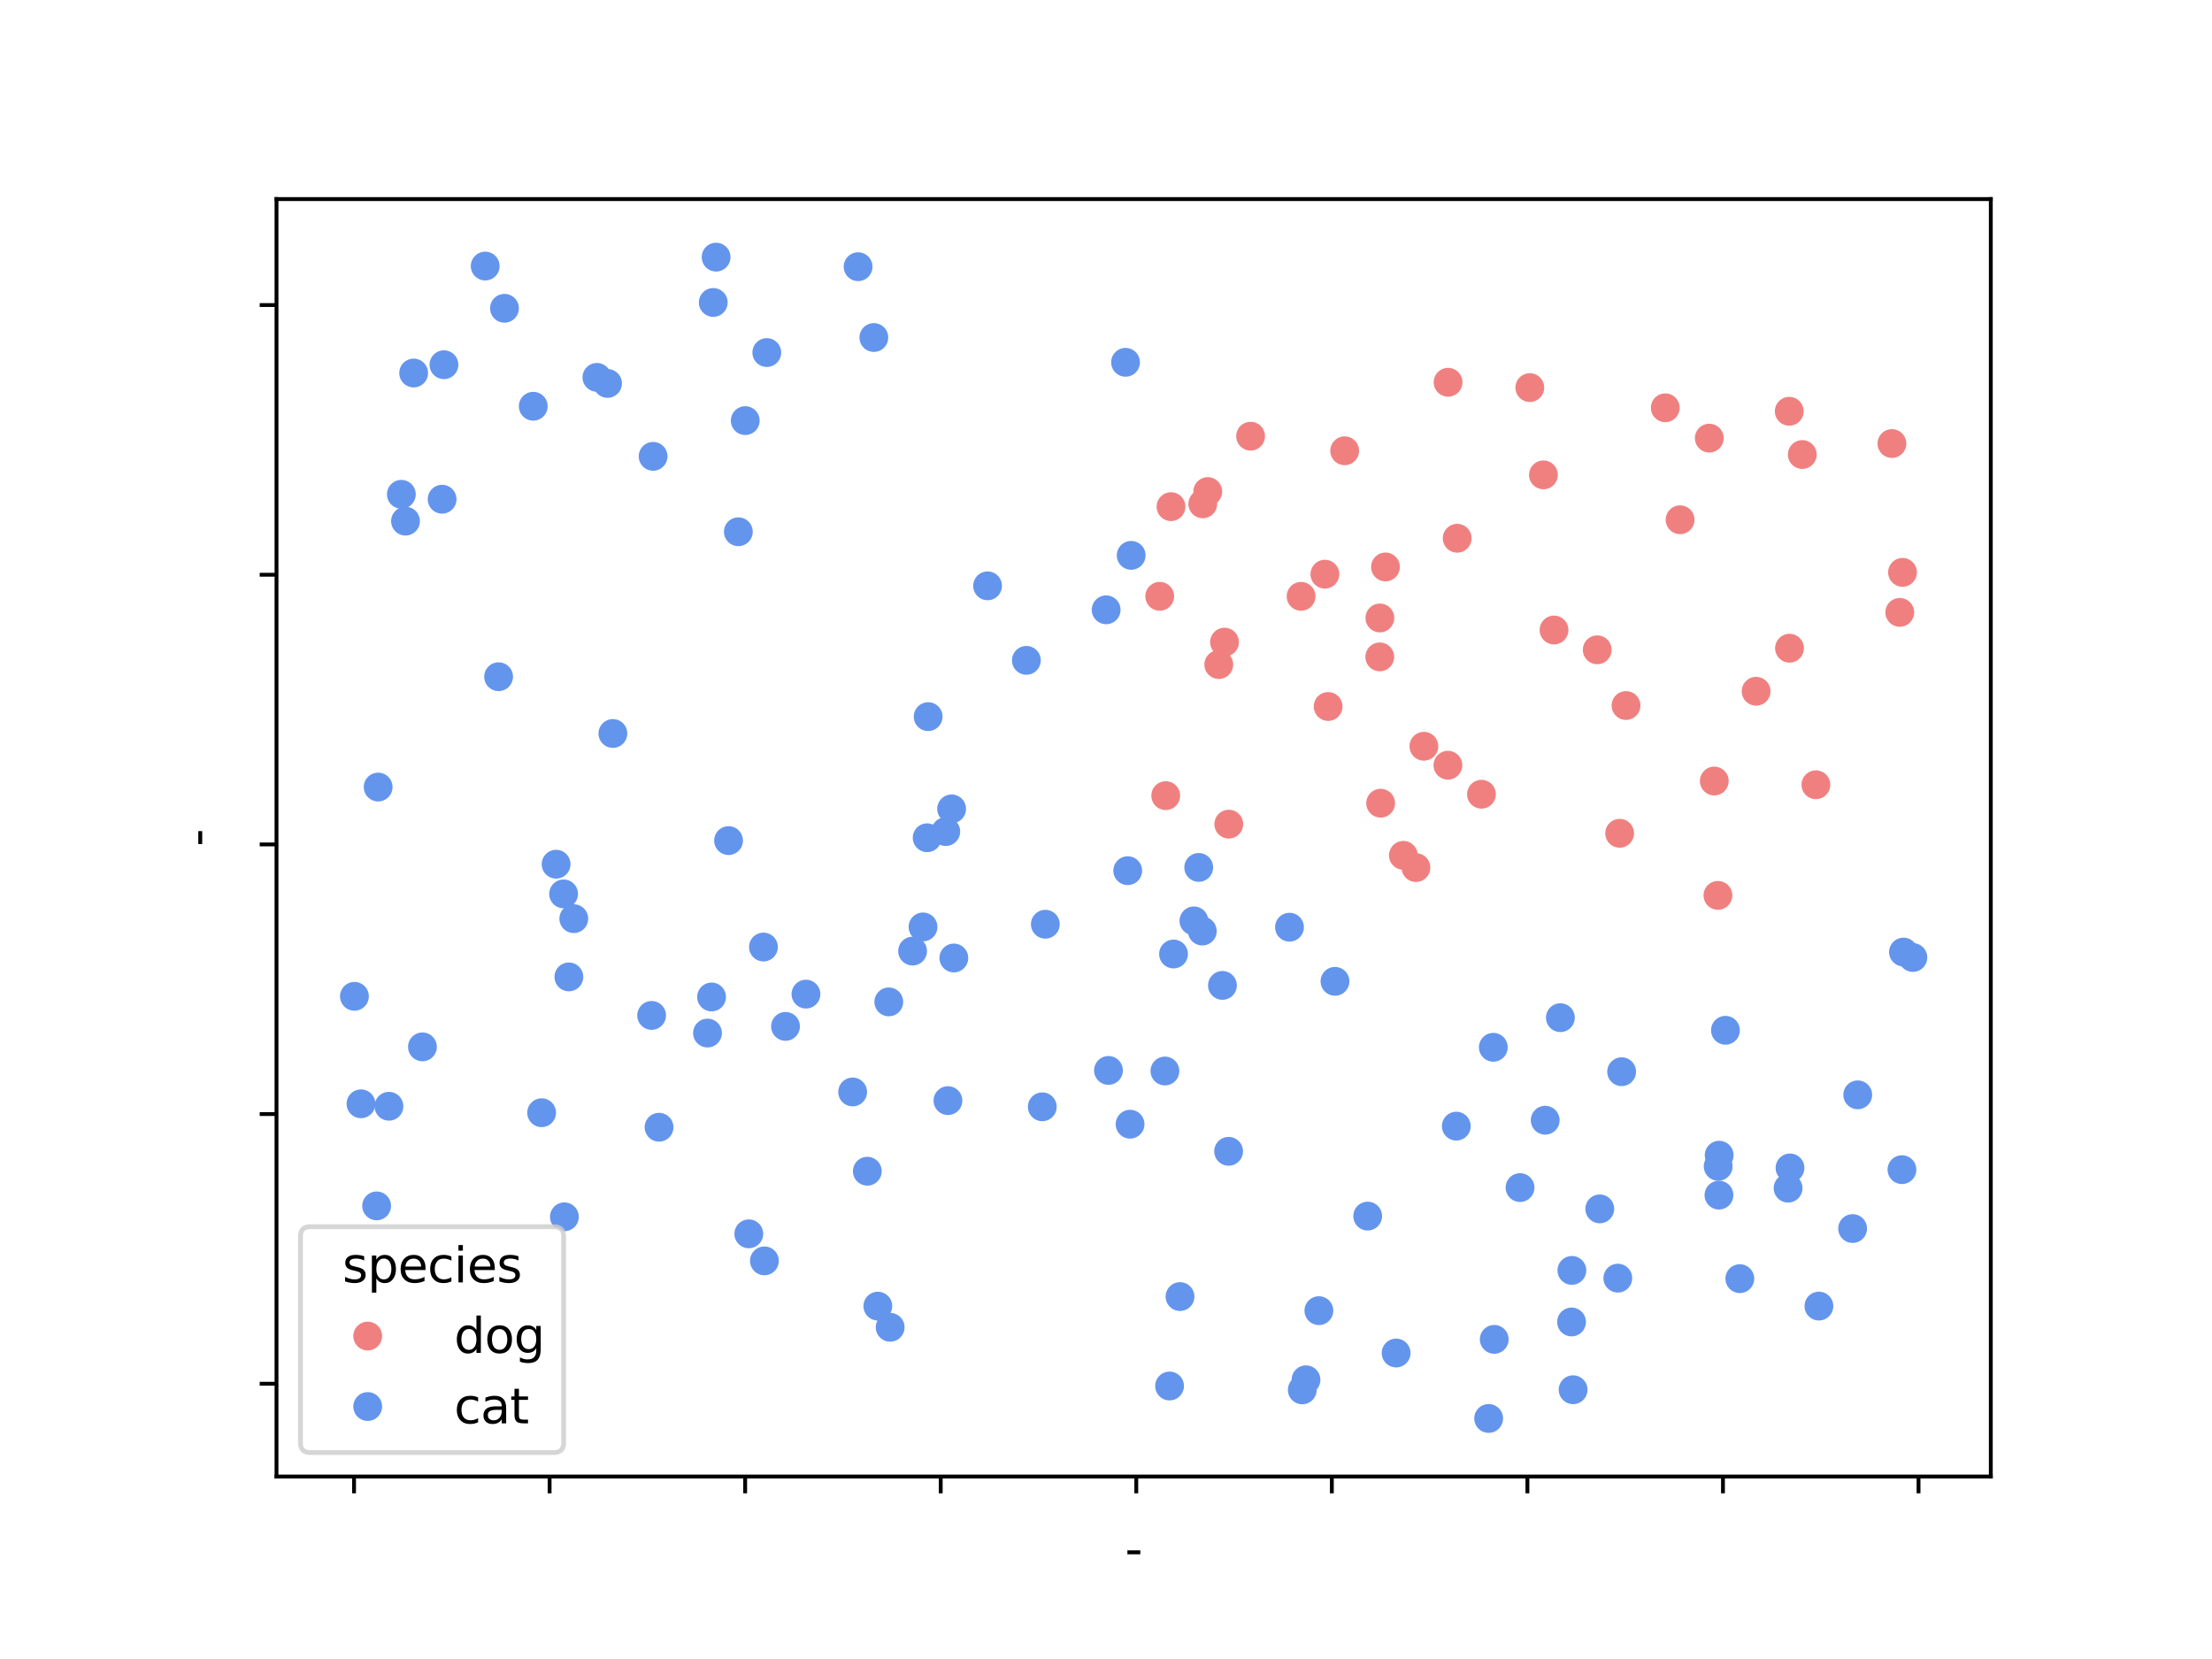 <?xml version="1.0" encoding="utf-8" standalone="no"?>
<!DOCTYPE svg PUBLIC "-//W3C//DTD SVG 1.1//EN"
  "http://www.w3.org/Graphics/SVG/1.1/DTD/svg11.dtd">
<svg xmlns:xlink="http://www.w3.org/1999/xlink" width="460.8pt" height="345.6pt" viewBox="0 0 460.8 345.6" xmlns="http://www.w3.org/2000/svg" version="1.1">
 <defs>
  <style type="text/css">*{stroke-linejoin: round; stroke-linecap: butt}</style>
 </defs>
 <g id="figure_1">
  <g id="patch_1">
   <path d="M 0 345.6 
L 460.8 345.6 
L 460.8 0 
L 0 0 
z
" style="fill: #ffffff"/>
  </g>
  <g id="axes_1">
   <g id="patch_2">
    <path d="M 57.6 307.584 
L 414.72 307.584 
L 414.72 41.472 
L 57.6 41.472 
z
" style="fill: #ffffff"/>
   </g>
   <g id="PathCollection_1">
    <defs>
     <path id="C0_0_3f923fd27b" d="M 0 3 
C 0.796 3 1.559 2.684 2.121 2.121 
C 2.684 1.559 3 0.796 3 -0 
C 3 -0.796 2.684 -1.559 2.121 -2.121 
C 1.559 -2.684 0.796 -3 0 -3 
C -0.796 -3 -1.559 -2.684 -2.121 -2.121 
C -2.684 -1.559 -3 -0.796 -3 0 
C -3 0.796 -2.684 1.559 -2.121 2.121 
C -1.559 2.684 -0.796 3 0 3 
z
"/>
    </defs>
    <g clip-path="url(#pa9a77a8bbc)">
     <use xlink:href="#C0_0_3f923fd27b" x="251.599" y="102.403" style="fill: #f08080"/>
    </g>
    <g clip-path="url(#pa9a77a8bbc)">
     <use xlink:href="#C0_0_3f923fd27b" x="230.431" y="127.036" style="fill: #6495ed"/>
    </g>
    <g clip-path="url(#pa9a77a8bbc)">
     <use xlink:href="#C0_0_3f923fd27b" x="358.136" y="240.651" style="fill: #6495ed"/>
    </g>
    <g clip-path="url(#pa9a77a8bbc)">
     <use xlink:href="#C0_0_3f923fd27b" x="159.039" y="197.284" style="fill: #6495ed"/>
    </g>
    <g clip-path="url(#pa9a77a8bbc)">
     <use xlink:href="#C0_0_3f923fd27b" x="280.12" y="93.906" style="fill: #f08080"/>
    </g>
    <g clip-path="url(#pa9a77a8bbc)">
     <use xlink:href="#C0_0_3f923fd27b" x="112.832" y="231.798" style="fill: #6495ed"/>
    </g>
    <g clip-path="url(#pa9a77a8bbc)">
     <use xlink:href="#C0_0_3f923fd27b" x="245.819" y="270.102" style="fill: #6495ed"/>
    </g>
    <g clip-path="url(#pa9a77a8bbc)">
     <use xlink:href="#C0_0_3f923fd27b" x="357.116" y="162.703" style="fill: #f08080"/>
    </g>
    <g clip-path="url(#pa9a77a8bbc)">
     <use xlink:href="#C0_0_3f923fd27b" x="396.33" y="119.232" style="fill: #f08080"/>
    </g>
    <g clip-path="url(#pa9a77a8bbc)">
     <use xlink:href="#C0_0_3f923fd27b" x="358.091" y="248.965" style="fill: #6495ed"/>
    </g>
    <g clip-path="url(#pa9a77a8bbc)">
     <use xlink:href="#C0_0_3f923fd27b" x="356.079" y="91.272" style="fill: #f08080"/>
    </g>
    <g clip-path="url(#pa9a77a8bbc)">
     <use xlink:href="#C0_0_3f923fd27b" x="271.288" y="289.535" style="fill: #6495ed"/>
    </g>
    <g clip-path="url(#pa9a77a8bbc)">
     <use xlink:href="#C0_0_3f923fd27b" x="147.385" y="215.204" style="fill: #6495ed"/>
    </g>
    <g clip-path="url(#pa9a77a8bbc)">
     <use xlink:href="#C0_0_3f923fd27b" x="396.53" y="198.334" style="fill: #6495ed"/>
    </g>
    <g clip-path="url(#pa9a77a8bbc)">
     <use xlink:href="#C0_0_3f923fd27b" x="321.896" y="233.36" style="fill: #6495ed"/>
    </g>
    <g clip-path="url(#pa9a77a8bbc)">
     <use xlink:href="#C0_0_3f923fd27b" x="249.716" y="180.701" style="fill: #6495ed"/>
    </g>
    <g clip-path="url(#pa9a77a8bbc)">
     <use xlink:href="#C0_0_3f923fd27b" x="303.376" y="234.596" style="fill: #6495ed"/>
    </g>
    <g clip-path="url(#pa9a77a8bbc)">
     <use xlink:href="#C0_0_3f923fd27b" x="346.907" y="84.951" style="fill: #f08080"/>
    </g>
    <g clip-path="url(#pa9a77a8bbc)">
     <use xlink:href="#C0_0_3f923fd27b" x="288.62" y="118.106" style="fill: #f08080"/>
    </g>
    <g clip-path="url(#pa9a77a8bbc)">
     <use xlink:href="#C0_0_3f923fd27b" x="332.729" y="135.368" style="fill: #f08080"/>
    </g>
    <g clip-path="url(#pa9a77a8bbc)">
     <use xlink:href="#C0_0_3f923fd27b" x="287.455" y="128.734" style="fill: #f08080"/>
    </g>
    <g clip-path="url(#pa9a77a8bbc)">
     <use xlink:href="#C0_0_3f923fd27b" x="333.261" y="251.832" style="fill: #6495ed"/>
    </g>
    <g clip-path="url(#pa9a77a8bbc)">
     <use xlink:href="#C0_0_3f923fd27b" x="197.022" y="173.23" style="fill: #6495ed"/>
    </g>
    <g clip-path="url(#pa9a77a8bbc)">
     <use xlink:href="#C0_0_3f923fd27b" x="127.675" y="152.798" style="fill: #6495ed"/>
    </g>
    <g clip-path="url(#pa9a77a8bbc)">
     <use xlink:href="#C0_0_3f923fd27b" x="303.559" y="112.128" style="fill: #f08080"/>
    </g>
    <g clip-path="url(#pa9a77a8bbc)">
     <use xlink:href="#C0_0_3f923fd27b" x="197.473" y="229.28" style="fill: #6495ed"/>
    </g>
    <g clip-path="url(#pa9a77a8bbc)">
     <use xlink:href="#C0_0_3f923fd27b" x="294.967" y="180.733" style="fill: #f08080"/>
    </g>
    <g clip-path="url(#pa9a77a8bbc)">
     <use xlink:href="#C0_0_3f923fd27b" x="92.482" y="75.978" style="fill: #6495ed"/>
    </g>
    <g clip-path="url(#pa9a77a8bbc)">
     <use xlink:href="#C0_0_3f923fd27b" x="321.523" y="98.923" style="fill: #f08080"/>
    </g>
    <g clip-path="url(#pa9a77a8bbc)">
     <use xlink:href="#C0_0_3f923fd27b" x="124.347" y="78.612" style="fill: #6495ed"/>
    </g>
    <g clip-path="url(#pa9a77a8bbc)">
     <use xlink:href="#C0_0_3f923fd27b" x="88.006" y="218.081" style="fill: #6495ed"/>
    </g>
    <g clip-path="url(#pa9a77a8bbc)">
     <use xlink:href="#C0_0_3f923fd27b" x="372.893" y="243.302" style="fill: #6495ed"/>
    </g>
    <g clip-path="url(#pa9a77a8bbc)">
     <use xlink:href="#C0_0_3f923fd27b" x="126.56" y="79.877" style="fill: #6495ed"/>
    </g>
    <g clip-path="url(#pa9a77a8bbc)">
     <use xlink:href="#C0_0_3f923fd27b" x="167.895" y="207.093" style="fill: #6495ed"/>
    </g>
    <g clip-path="url(#pa9a77a8bbc)">
     <use xlink:href="#C0_0_3f923fd27b" x="83.609" y="102.975" style="fill: #6495ed"/>
    </g>
    <g clip-path="url(#pa9a77a8bbc)">
     <use xlink:href="#C0_0_3f923fd27b" x="178.758" y="55.562" style="fill: #6495ed"/>
    </g>
    <g clip-path="url(#pa9a77a8bbc)">
     <use xlink:href="#C0_0_3f923fd27b" x="301.662" y="79.635" style="fill: #f08080"/>
    </g>
    <g clip-path="url(#pa9a77a8bbc)">
     <use xlink:href="#C0_0_3f923fd27b" x="372.731" y="85.674" style="fill: #f08080"/>
    </g>
    <g clip-path="url(#pa9a77a8bbc)">
     <use xlink:href="#C0_0_3f923fd27b" x="275.999" y="119.61" style="fill: #f08080"/>
    </g>
    <g clip-path="url(#pa9a77a8bbc)">
     <use xlink:href="#C0_0_3f923fd27b" x="337.019" y="266.261" style="fill: #6495ed"/>
    </g>
    <g clip-path="url(#pa9a77a8bbc)">
     <use xlink:href="#C0_0_3f923fd27b" x="357.928" y="242.974" style="fill: #6495ed"/>
    </g>
    <g clip-path="url(#pa9a77a8bbc)">
     <use xlink:href="#C0_0_3f923fd27b" x="318.689" y="80.744" style="fill: #f08080"/>
    </g>
    <g clip-path="url(#pa9a77a8bbc)">
     <use xlink:href="#C0_0_3f923fd27b" x="254.659" y="205.277" style="fill: #6495ed"/>
    </g>
    <g clip-path="url(#pa9a77a8bbc)">
     <use xlink:href="#C0_0_3f923fd27b" x="253.894" y="138.442" style="fill: #f08080"/>
    </g>
    <g clip-path="url(#pa9a77a8bbc)">
     <use xlink:href="#C0_0_3f923fd27b" x="301.627" y="159.409" style="fill: #f08080"/>
    </g>
    <g clip-path="url(#pa9a77a8bbc)">
     <use xlink:href="#C0_0_3f923fd27b" x="357.875" y="186.523" style="fill: #f08080"/>
    </g>
    <g clip-path="url(#pa9a77a8bbc)">
     <use xlink:href="#C0_0_3f923fd27b" x="310.113" y="295.488" style="fill: #6495ed"/>
    </g>
    <g clip-path="url(#pa9a77a8bbc)">
     <use xlink:href="#C0_0_3f923fd27b" x="193.146" y="174.519" style="fill: #6495ed"/>
    </g>
    <g clip-path="url(#pa9a77a8bbc)">
     <use xlink:href="#C0_0_3f923fd27b" x="311.278" y="279.013" style="fill: #6495ed"/>
    </g>
    <g clip-path="url(#pa9a77a8bbc)">
     <use xlink:href="#C0_0_3f923fd27b" x="284.913" y="253.337" style="fill: #6495ed"/>
    </g>
    <g clip-path="url(#pa9a77a8bbc)">
     <use xlink:href="#C0_0_3f923fd27b" x="394.121" y="92.396" style="fill: #f08080"/>
    </g>
    <g clip-path="url(#pa9a77a8bbc)">
     <use xlink:href="#C0_0_3f923fd27b" x="244.469" y="198.739" style="fill: #6495ed"/>
    </g>
    <g clip-path="url(#pa9a77a8bbc)">
     <use xlink:href="#C0_0_3f923fd27b" x="163.64" y="213.815" style="fill: #6495ed"/>
    </g>
    <g clip-path="url(#pa9a77a8bbc)">
     <use xlink:href="#C0_0_3f923fd27b" x="75.197" y="229.939" style="fill: #6495ed"/>
    </g>
    <g clip-path="url(#pa9a77a8bbc)">
     <use xlink:href="#C0_0_3f923fd27b" x="182.87" y="272.091" style="fill: #6495ed"/>
    </g>
    <g clip-path="url(#pa9a77a8bbc)">
     <use xlink:href="#C0_0_3f923fd27b" x="137.291" y="234.824" style="fill: #6495ed"/>
    </g>
    <g clip-path="url(#pa9a77a8bbc)">
     <use xlink:href="#C0_0_3f923fd27b" x="155.989" y="257.028" style="fill: #6495ed"/>
    </g>
    <g clip-path="url(#pa9a77a8bbc)">
     <use xlink:href="#C0_0_3f923fd27b" x="287.612" y="167.321" style="fill: #f08080"/>
    </g>
    <g clip-path="url(#pa9a77a8bbc)">
     <use xlink:href="#C0_0_3f923fd27b" x="235.415" y="234.192" style="fill: #6495ed"/>
    </g>
    <g clip-path="url(#pa9a77a8bbc)">
     <use xlink:href="#C0_0_3f923fd27b" x="292.345" y="178.187" style="fill: #f08080"/>
    </g>
    <g clip-path="url(#pa9a77a8bbc)">
     <use xlink:href="#C0_0_3f923fd27b" x="78.461" y="251.207" style="fill: #6495ed"/>
    </g>
    <g clip-path="url(#pa9a77a8bbc)">
     <use xlink:href="#C0_0_3f923fd27b" x="274.749" y="273.033" style="fill: #6495ed"/>
    </g>
    <g clip-path="url(#pa9a77a8bbc)">
     <use xlink:href="#C0_0_3f923fd27b" x="378.911" y="272.083" style="fill: #6495ed"/>
    </g>
    <g clip-path="url(#pa9a77a8bbc)">
     <use xlink:href="#C0_0_3f923fd27b" x="159.243" y="262.659" style="fill: #6495ed"/>
    </g>
    <g clip-path="url(#pa9a77a8bbc)">
     <use xlink:href="#C0_0_3f923fd27b" x="365.832" y="144.003" style="fill: #f08080"/>
    </g>
    <g clip-path="url(#pa9a77a8bbc)">
     <use xlink:href="#C0_0_3f923fd27b" x="327.383" y="275.391" style="fill: #6495ed"/>
    </g>
    <g clip-path="url(#pa9a77a8bbc)">
     <use xlink:href="#C0_0_3f923fd27b" x="153.812" y="110.774" style="fill: #6495ed"/>
    </g>
    <g clip-path="url(#pa9a77a8bbc)">
     <use xlink:href="#C0_0_3f923fd27b" x="81.024" y="230.454" style="fill: #6495ed"/>
    </g>
    <g clip-path="url(#pa9a77a8bbc)">
     <use xlink:href="#C0_0_3f923fd27b" x="111.086" y="84.63" style="fill: #6495ed"/>
    </g>
    <g clip-path="url(#pa9a77a8bbc)">
     <use xlink:href="#C0_0_3f923fd27b" x="242.675" y="223.108" style="fill: #6495ed"/>
    </g>
    <g clip-path="url(#pa9a77a8bbc)">
     <use xlink:href="#C0_0_3f923fd27b" x="311.087" y="218.171" style="fill: #6495ed"/>
    </g>
    <g clip-path="url(#pa9a77a8bbc)">
     <use xlink:href="#C0_0_3f923fd27b" x="234.925" y="181.377" style="fill: #6495ed"/>
    </g>
    <g clip-path="url(#pa9a77a8bbc)">
     <use xlink:href="#C0_0_3f923fd27b" x="268.623" y="193.153" style="fill: #6495ed"/>
    </g>
    <g clip-path="url(#pa9a77a8bbc)">
     <use xlink:href="#C0_0_3f923fd27b" x="103.867" y="140.972" style="fill: #6495ed"/>
    </g>
    <g clip-path="url(#pa9a77a8bbc)">
     <use xlink:href="#C0_0_3f923fd27b" x="155.25" y="87.623" style="fill: #6495ed"/>
    </g>
    <g clip-path="url(#pa9a77a8bbc)">
     <use xlink:href="#C0_0_3f923fd27b" x="78.775" y="163.957" style="fill: #6495ed"/>
    </g>
    <g clip-path="url(#pa9a77a8bbc)">
     <use xlink:href="#C0_0_3f923fd27b" x="73.833" y="207.551" style="fill: #6495ed"/>
    </g>
    <g clip-path="url(#pa9a77a8bbc)">
     <use xlink:href="#C0_0_3f923fd27b" x="338.73" y="146.974" style="fill: #f08080"/>
    </g>
    <g clip-path="url(#pa9a77a8bbc)">
     <use xlink:href="#C0_0_3f923fd27b" x="255.942" y="239.841" style="fill: #6495ed"/>
    </g>
    <g clip-path="url(#pa9a77a8bbc)">
     <use xlink:href="#C0_0_3f923fd27b" x="159.738" y="73.442" style="fill: #6495ed"/>
    </g>
    <g clip-path="url(#pa9a77a8bbc)">
     <use xlink:href="#C0_0_3f923fd27b" x="398.487" y="199.463" style="fill: #6495ed"/>
    </g>
    <g clip-path="url(#pa9a77a8bbc)">
     <use xlink:href="#C0_0_3f923fd27b" x="192.283" y="193.097" style="fill: #6495ed"/>
    </g>
    <g clip-path="url(#pa9a77a8bbc)">
     <use xlink:href="#C0_0_3f923fd27b" x="385.937" y="255.93" style="fill: #6495ed"/>
    </g>
    <g clip-path="url(#pa9a77a8bbc)">
     <use xlink:href="#C0_0_3f923fd27b" x="316.652" y="247.395" style="fill: #6495ed"/>
    </g>
    <g clip-path="url(#pa9a77a8bbc)">
     <use xlink:href="#C0_0_3f923fd27b" x="372.492" y="247.516" style="fill: #6495ed"/>
    </g>
    <g clip-path="url(#pa9a77a8bbc)">
     <use xlink:href="#C0_0_3f923fd27b" x="248.716" y="191.836" style="fill: #6495ed"/>
    </g>
    <g clip-path="url(#pa9a77a8bbc)">
     <use xlink:href="#C0_0_3f923fd27b" x="272.063" y="287.436" style="fill: #6495ed"/>
    </g>
    <g clip-path="url(#pa9a77a8bbc)">
     <use xlink:href="#C0_0_3f923fd27b" x="359.444" y="214.628" style="fill: #6495ed"/>
    </g>
    <g clip-path="url(#pa9a77a8bbc)">
     <use xlink:href="#C0_0_3f923fd27b" x="86.173" y="77.706" style="fill: #6495ed"/>
    </g>
    <g clip-path="url(#pa9a77a8bbc)">
     <use xlink:href="#C0_0_3f923fd27b" x="136.056" y="95.064" style="fill: #6495ed"/>
    </g>
    <g clip-path="url(#pa9a77a8bbc)">
     <use xlink:href="#C0_0_3f923fd27b" x="255.088" y="133.77" style="fill: #f08080"/>
    </g>
    <g clip-path="url(#pa9a77a8bbc)">
     <use xlink:href="#C0_0_3f923fd27b" x="396.212" y="243.66" style="fill: #6495ed"/>
    </g>
    <g clip-path="url(#pa9a77a8bbc)">
     <use xlink:href="#C0_0_3f923fd27b" x="243.642" y="288.73" style="fill: #6495ed"/>
    </g>
    <g clip-path="url(#pa9a77a8bbc)">
     <use xlink:href="#C0_0_3f923fd27b" x="362.438" y="266.367" style="fill: #6495ed"/>
    </g>
    <g clip-path="url(#pa9a77a8bbc)">
     <use xlink:href="#C0_0_3f923fd27b" x="217.127" y="230.568" style="fill: #6495ed"/>
    </g>
    <g clip-path="url(#pa9a77a8bbc)">
     <use xlink:href="#C0_0_3f923fd27b" x="151.772" y="175.111" style="fill: #6495ed"/>
    </g>
    <g clip-path="url(#pa9a77a8bbc)">
     <use xlink:href="#C0_0_3f923fd27b" x="243.945" y="105.544" style="fill: #f08080"/>
    </g>
    <g clip-path="url(#pa9a77a8bbc)">
     <use xlink:href="#C0_0_3f923fd27b" x="276.675" y="147.178" style="fill: #f08080"/>
    </g>
    <g clip-path="url(#pa9a77a8bbc)">
     <use xlink:href="#C0_0_3f923fd27b" x="234.472" y="75.476" style="fill: #6495ed"/>
    </g>
    <g clip-path="url(#pa9a77a8bbc)">
     <use xlink:href="#C0_0_3f923fd27b" x="323.732" y="131.243" style="fill: #f08080"/>
    </g>
    <g clip-path="url(#pa9a77a8bbc)">
     <use xlink:href="#C0_0_3f923fd27b" x="101.076" y="55.426" style="fill: #6495ed"/>
    </g>
    <g clip-path="url(#pa9a77a8bbc)">
     <use xlink:href="#C0_0_3f923fd27b" x="198.703" y="199.566" style="fill: #6495ed"/>
    </g>
    <g clip-path="url(#pa9a77a8bbc)">
     <use xlink:href="#C0_0_3f923fd27b" x="119.532" y="191.374" style="fill: #6495ed"/>
    </g>
    <g clip-path="url(#pa9a77a8bbc)">
     <use xlink:href="#C0_0_3f923fd27b" x="242.844" y="165.745" style="fill: #f08080"/>
    </g>
    <g clip-path="url(#pa9a77a8bbc)">
     <use xlink:href="#C0_0_3f923fd27b" x="296.622" y="155.459" style="fill: #f08080"/>
    </g>
    <g clip-path="url(#pa9a77a8bbc)">
     <use xlink:href="#C0_0_3f923fd27b" x="185.438" y="276.498" style="fill: #6495ed"/>
    </g>
    <g clip-path="url(#pa9a77a8bbc)">
     <use xlink:href="#C0_0_3f923fd27b" x="349.994" y="108.278" style="fill: #f08080"/>
    </g>
    <g clip-path="url(#pa9a77a8bbc)">
     <use xlink:href="#C0_0_3f923fd27b" x="177.622" y="227.474" style="fill: #6495ed"/>
    </g>
    <g clip-path="url(#pa9a77a8bbc)">
     <use xlink:href="#C0_0_3f923fd27b" x="115.848" y="180.029" style="fill: #6495ed"/>
    </g>
    <g clip-path="url(#pa9a77a8bbc)">
     <use xlink:href="#C0_0_3f923fd27b" x="250.558" y="104.961" style="fill: #f08080"/>
    </g>
    <g clip-path="url(#pa9a77a8bbc)">
     <use xlink:href="#C0_0_3f923fd27b" x="337.402" y="173.591" style="fill: #f08080"/>
    </g>
    <g clip-path="url(#pa9a77a8bbc)">
     <use xlink:href="#C0_0_3f923fd27b" x="290.84" y="281.859" style="fill: #6495ed"/>
    </g>
    <g clip-path="url(#pa9a77a8bbc)">
     <use xlink:href="#C0_0_3f923fd27b" x="198.241" y="168.504" style="fill: #6495ed"/>
    </g>
    <g clip-path="url(#pa9a77a8bbc)">
     <use xlink:href="#C0_0_3f923fd27b" x="185.151" y="208.712" style="fill: #6495ed"/>
    </g>
    <g clip-path="url(#pa9a77a8bbc)">
     <use xlink:href="#C0_0_3f923fd27b" x="180.679" y="243.987" style="fill: #6495ed"/>
    </g>
    <g clip-path="url(#pa9a77a8bbc)">
     <use xlink:href="#C0_0_3f923fd27b" x="135.746" y="211.531" style="fill: #6495ed"/>
    </g>
    <g clip-path="url(#pa9a77a8bbc)">
     <use xlink:href="#C0_0_3f923fd27b" x="213.813" y="137.565" style="fill: #6495ed"/>
    </g>
    <g clip-path="url(#pa9a77a8bbc)">
     <use xlink:href="#C0_0_3f923fd27b" x="308.618" y="165.453" style="fill: #f08080"/>
    </g>
    <g clip-path="url(#pa9a77a8bbc)">
     <use xlink:href="#C0_0_3f923fd27b" x="327.452" y="264.648" style="fill: #6495ed"/>
    </g>
    <g clip-path="url(#pa9a77a8bbc)">
     <use xlink:href="#C0_0_3f923fd27b" x="149.177" y="53.568" style="fill: #6495ed"/>
    </g>
    <g clip-path="url(#pa9a77a8bbc)">
     <use xlink:href="#C0_0_3f923fd27b" x="271.04" y="124.228" style="fill: #f08080"/>
    </g>
    <g clip-path="url(#pa9a77a8bbc)">
     <use xlink:href="#C0_0_3f923fd27b" x="260.523" y="90.863" style="fill: #f08080"/>
    </g>
    <g clip-path="url(#pa9a77a8bbc)">
     <use xlink:href="#C0_0_3f923fd27b" x="230.913" y="222.99" style="fill: #6495ed"/>
    </g>
    <g clip-path="url(#pa9a77a8bbc)">
     <use xlink:href="#C0_0_3f923fd27b" x="148.232" y="207.688" style="fill: #6495ed"/>
    </g>
    <g clip-path="url(#pa9a77a8bbc)">
     <use xlink:href="#C0_0_3f923fd27b" x="325.057" y="211.999" style="fill: #6495ed"/>
    </g>
    <g clip-path="url(#pa9a77a8bbc)">
     <use xlink:href="#C0_0_3f923fd27b" x="190.111" y="198.126" style="fill: #6495ed"/>
    </g>
    <g clip-path="url(#pa9a77a8bbc)">
     <use xlink:href="#C0_0_3f923fd27b" x="148.585" y="63.01" style="fill: #6495ed"/>
    </g>
    <g clip-path="url(#pa9a77a8bbc)">
     <use xlink:href="#C0_0_3f923fd27b" x="118.508" y="203.506" style="fill: #6495ed"/>
    </g>
    <g clip-path="url(#pa9a77a8bbc)">
     <use xlink:href="#C0_0_3f923fd27b" x="117.408" y="186.215" style="fill: #6495ed"/>
    </g>
    <g clip-path="url(#pa9a77a8bbc)">
     <use xlink:href="#C0_0_3f923fd27b" x="278.105" y="204.43" style="fill: #6495ed"/>
    </g>
    <g clip-path="url(#pa9a77a8bbc)">
     <use xlink:href="#C0_0_3f923fd27b" x="327.707" y="289.507" style="fill: #6495ed"/>
    </g>
    <g clip-path="url(#pa9a77a8bbc)">
     <use xlink:href="#C0_0_3f923fd27b" x="372.788" y="135.035" style="fill: #f08080"/>
    </g>
    <g clip-path="url(#pa9a77a8bbc)">
     <use xlink:href="#C0_0_3f923fd27b" x="375.449" y="94.686" style="fill: #f08080"/>
    </g>
    <g clip-path="url(#pa9a77a8bbc)">
     <use xlink:href="#C0_0_3f923fd27b" x="241.59" y="124.223" style="fill: #f08080"/>
    </g>
    <g clip-path="url(#pa9a77a8bbc)">
     <use xlink:href="#C0_0_3f923fd27b" x="395.757" y="127.568" style="fill: #f08080"/>
    </g>
    <g clip-path="url(#pa9a77a8bbc)">
     <use xlink:href="#C0_0_3f923fd27b" x="84.473" y="108.562" style="fill: #6495ed"/>
    </g>
    <g clip-path="url(#pa9a77a8bbc)">
     <use xlink:href="#C0_0_3f923fd27b" x="182.037" y="70.311" style="fill: #6495ed"/>
    </g>
    <g clip-path="url(#pa9a77a8bbc)">
     <use xlink:href="#C0_0_3f923fd27b" x="235.644" y="115.692" style="fill: #6495ed"/>
    </g>
    <g clip-path="url(#pa9a77a8bbc)">
     <use xlink:href="#C0_0_3f923fd27b" x="387" y="228.075" style="fill: #6495ed"/>
    </g>
    <g clip-path="url(#pa9a77a8bbc)">
     <use xlink:href="#C0_0_3f923fd27b" x="250.463" y="193.956" style="fill: #6495ed"/>
    </g>
    <g clip-path="url(#pa9a77a8bbc)">
     <use xlink:href="#C0_0_3f923fd27b" x="255.975" y="171.685" style="fill: #f08080"/>
    </g>
    <g clip-path="url(#pa9a77a8bbc)">
     <use xlink:href="#C0_0_3f923fd27b" x="105.092" y="64.222" style="fill: #6495ed"/>
    </g>
    <g clip-path="url(#pa9a77a8bbc)">
     <use xlink:href="#C0_0_3f923fd27b" x="92.1" y="103.996" style="fill: #6495ed"/>
    </g>
    <g clip-path="url(#pa9a77a8bbc)">
     <use xlink:href="#C0_0_3f923fd27b" x="205.73" y="122.043" style="fill: #6495ed"/>
    </g>
    <g clip-path="url(#pa9a77a8bbc)">
     <use xlink:href="#C0_0_3f923fd27b" x="287.43" y="136.843" style="fill: #f08080"/>
    </g>
    <g clip-path="url(#pa9a77a8bbc)">
     <use xlink:href="#C0_0_3f923fd27b" x="337.817" y="223.255" style="fill: #6495ed"/>
    </g>
    <g clip-path="url(#pa9a77a8bbc)">
     <use xlink:href="#C0_0_3f923fd27b" x="193.355" y="149.29" style="fill: #6495ed"/>
    </g>
    <g clip-path="url(#pa9a77a8bbc)">
     <use xlink:href="#C0_0_3f923fd27b" x="217.763" y="192.533" style="fill: #6495ed"/>
    </g>
    <g clip-path="url(#pa9a77a8bbc)">
     <use xlink:href="#C0_0_3f923fd27b" x="378.285" y="163.481" style="fill: #f08080"/>
    </g>
    <g clip-path="url(#pa9a77a8bbc)">
     <use xlink:href="#C0_0_3f923fd27b" x="117.572" y="253.484" style="fill: #6495ed"/>
    </g>
   </g>
   <g id="matplotlib.axis_1">
    <g id="xtick_1">
     <g id="line2d_1">
      <defs>
       <path id="m142290e4ae" d="M 0 0 
L 0 3.5 
" style="stroke: #000000; stroke-width: 0.8"/>
      </defs>
      <g>
       <use xlink:href="#m142290e4ae" x="73.754" y="307.584" style="stroke: #000000; stroke-width: 0.8"/>
      </g>
     </g>
    </g>
    <g id="xtick_2">
     <g id="line2d_2">
      <g>
       <use xlink:href="#m142290e4ae" x="114.492" y="307.584" style="stroke: #000000; stroke-width: 0.8"/>
      </g>
     </g>
    </g>
    <g id="xtick_3">
     <g id="line2d_3">
      <g>
       <use xlink:href="#m142290e4ae" x="155.231" y="307.584" style="stroke: #000000; stroke-width: 0.8"/>
      </g>
     </g>
    </g>
    <g id="xtick_4">
     <g id="line2d_4">
      <g>
       <use xlink:href="#m142290e4ae" x="195.97" y="307.584" style="stroke: #000000; stroke-width: 0.8"/>
      </g>
     </g>
    </g>
    <g id="xtick_5">
     <g id="line2d_5">
      <g>
       <use xlink:href="#m142290e4ae" x="236.709" y="307.584" style="stroke: #000000; stroke-width: 0.8"/>
      </g>
     </g>
    </g>
    <g id="xtick_6">
     <g id="line2d_6">
      <g>
       <use xlink:href="#m142290e4ae" x="277.448" y="307.584" style="stroke: #000000; stroke-width: 0.8"/>
      </g>
     </g>
    </g>
    <g id="xtick_7">
     <g id="line2d_7">
      <g>
       <use xlink:href="#m142290e4ae" x="318.186" y="307.584" style="stroke: #000000; stroke-width: 0.8"/>
      </g>
     </g>
    </g>
    <g id="xtick_8">
     <g id="line2d_8">
      <g>
       <use xlink:href="#m142290e4ae" x="358.925" y="307.584" style="stroke: #000000; stroke-width: 0.8"/>
      </g>
     </g>
    </g>
    <g id="xtick_9">
     <g id="line2d_9">
      <g>
       <use xlink:href="#m142290e4ae" x="399.664" y="307.584" style="stroke: #000000; stroke-width: 0.8"/>
      </g>
     </g>
    </g>
    <g id="text_1">
     <!-- - -->
     <g transform="translate(234.356 326.182) scale(0.1 -0.1)">
      <defs>
       <path id="DejaVuSans-2d" d="M 313 2009 
L 1997 2009 
L 1997 1497 
L 313 1497 
L 313 2009 
z
" transform="scale(0.016)"/>
      </defs>
      <use xlink:href="#DejaVuSans-2d"/>
     </g>
    </g>
   </g>
   <g id="matplotlib.axis_2">
    <g id="ytick_1">
     <g id="line2d_10">
      <defs>
       <path id="m6151aa1c60" d="M 0 0 
L -3.5 0 
" style="stroke: #000000; stroke-width: 0.8"/>
      </defs>
      <g>
       <use xlink:href="#m6151aa1c60" x="57.6" y="288.259" style="stroke: #000000; stroke-width: 0.8"/>
      </g>
     </g>
    </g>
    <g id="ytick_2">
     <g id="line2d_11">
      <g>
       <use xlink:href="#m6151aa1c60" x="57.6" y="232.082" style="stroke: #000000; stroke-width: 0.8"/>
      </g>
     </g>
    </g>
    <g id="ytick_3">
     <g id="line2d_12">
      <g>
       <use xlink:href="#m6151aa1c60" x="57.6" y="175.904" style="stroke: #000000; stroke-width: 0.8"/>
      </g>
     </g>
    </g>
    <g id="ytick_4">
     <g id="line2d_13">
      <g>
       <use xlink:href="#m6151aa1c60" x="57.6" y="119.727" style="stroke: #000000; stroke-width: 0.8"/>
      </g>
     </g>
    </g>
    <g id="ytick_5">
     <g id="line2d_14">
      <g>
       <use xlink:href="#m6151aa1c60" x="57.6" y="63.549" style="stroke: #000000; stroke-width: 0.8"/>
      </g>
     </g>
    </g>
    <g id="text_2">
     <!-- - -->
     <g transform="translate(44.52 176.332) rotate(-90) scale(0.1 -0.1)">
      <use xlink:href="#DejaVuSans-2d"/>
     </g>
    </g>
   </g>
   <g id="line2d_15"/>
   <g id="line2d_16"/>
   <g id="patch_3">
    <path d="M 57.6 307.584 
L 57.6 41.472 
" style="fill: none; stroke: #000000; stroke-width: 0.8; stroke-linejoin: miter; stroke-linecap: square"/>
   </g>
   <g id="patch_4">
    <path d="M 414.72 307.584 
L 414.72 41.472 
" style="fill: none; stroke: #000000; stroke-width: 0.8; stroke-linejoin: miter; stroke-linecap: square"/>
   </g>
   <g id="patch_5">
    <path d="M 57.6 307.584 
L 414.72 307.584 
" style="fill: none; stroke: #000000; stroke-width: 0.8; stroke-linejoin: miter; stroke-linecap: square"/>
   </g>
   <g id="patch_6">
    <path d="M 57.6 41.472 
L 414.72 41.472 
" style="fill: none; stroke: #000000; stroke-width: 0.8; stroke-linejoin: miter; stroke-linecap: square"/>
   </g>
   <g id="legend_1">
    <g id="patch_7">
     <path d="M 64.6 302.584 
L 115.416 302.584 
Q 117.416 302.584 117.416 300.584 
L 117.416 257.55 
Q 117.416 255.55 115.416 255.55 
L 64.6 255.55 
Q 62.6 255.55 62.6 257.55 
L 62.6 300.584 
Q 62.6 302.584 64.6 302.584 
z
" style="fill: #ffffff; opacity: 0.8; stroke: #cccccc; stroke-linejoin: miter"/>
    </g>
    <g id="text_3">
     <!-- species -->
     <g transform="translate(71.333 267.148) scale(0.1 -0.1)">
      <defs>
       <path id="DejaVuSans-73" d="M 2834 3397 
L 2834 2853 
Q 2591 2978 2328 3040 
Q 2066 3103 1784 3103 
Q 1356 3103 1142 2972 
Q 928 2841 928 2578 
Q 928 2378 1081 2264 
Q 1234 2150 1697 2047 
L 1894 2003 
Q 2506 1872 2764 1633 
Q 3022 1394 3022 966 
Q 3022 478 2636 193 
Q 2250 -91 1575 -91 
Q 1294 -91 989 -36 
Q 684 19 347 128 
L 347 722 
Q 666 556 975 473 
Q 1284 391 1588 391 
Q 1994 391 2212 530 
Q 2431 669 2431 922 
Q 2431 1156 2273 1281 
Q 2116 1406 1581 1522 
L 1381 1569 
Q 847 1681 609 1914 
Q 372 2147 372 2553 
Q 372 3047 722 3315 
Q 1072 3584 1716 3584 
Q 2034 3584 2315 3537 
Q 2597 3491 2834 3397 
z
" transform="scale(0.016)"/>
       <path id="DejaVuSans-70" d="M 1159 525 
L 1159 -1331 
L 581 -1331 
L 581 3500 
L 1159 3500 
L 1159 2969 
Q 1341 3281 1617 3432 
Q 1894 3584 2278 3584 
Q 2916 3584 3314 3078 
Q 3713 2572 3713 1747 
Q 3713 922 3314 415 
Q 2916 -91 2278 -91 
Q 1894 -91 1617 61 
Q 1341 213 1159 525 
z
M 3116 1747 
Q 3116 2381 2855 2742 
Q 2594 3103 2138 3103 
Q 1681 3103 1420 2742 
Q 1159 2381 1159 1747 
Q 1159 1113 1420 752 
Q 1681 391 2138 391 
Q 2594 391 2855 752 
Q 3116 1113 3116 1747 
z
" transform="scale(0.016)"/>
       <path id="DejaVuSans-65" d="M 3597 1894 
L 3597 1613 
L 953 1613 
Q 991 1019 1311 708 
Q 1631 397 2203 397 
Q 2534 397 2845 478 
Q 3156 559 3463 722 
L 3463 178 
Q 3153 47 2828 -22 
Q 2503 -91 2169 -91 
Q 1331 -91 842 396 
Q 353 884 353 1716 
Q 353 2575 817 3079 
Q 1281 3584 2069 3584 
Q 2775 3584 3186 3129 
Q 3597 2675 3597 1894 
z
M 3022 2063 
Q 3016 2534 2758 2815 
Q 2500 3097 2075 3097 
Q 1594 3097 1305 2825 
Q 1016 2553 972 2059 
L 3022 2063 
z
" transform="scale(0.016)"/>
       <path id="DejaVuSans-63" d="M 3122 3366 
L 3122 2828 
Q 2878 2963 2633 3030 
Q 2388 3097 2138 3097 
Q 1578 3097 1268 2742 
Q 959 2388 959 1747 
Q 959 1106 1268 751 
Q 1578 397 2138 397 
Q 2388 397 2633 464 
Q 2878 531 3122 666 
L 3122 134 
Q 2881 22 2623 -34 
Q 2366 -91 2075 -91 
Q 1284 -91 818 406 
Q 353 903 353 1747 
Q 353 2603 823 3093 
Q 1294 3584 2113 3584 
Q 2378 3584 2631 3529 
Q 2884 3475 3122 3366 
z
" transform="scale(0.016)"/>
       <path id="DejaVuSans-69" d="M 603 3500 
L 1178 3500 
L 1178 0 
L 603 0 
L 603 3500 
z
M 603 4863 
L 1178 4863 
L 1178 4134 
L 603 4134 
L 603 4863 
z
" transform="scale(0.016)"/>
      </defs>
      <use xlink:href="#DejaVuSans-73"/>
      <use xlink:href="#DejaVuSans-70" x="52.1"/>
      <use xlink:href="#DejaVuSans-65" x="115.576"/>
      <use xlink:href="#DejaVuSans-63" x="177.1"/>
      <use xlink:href="#DejaVuSans-69" x="232.08"/>
      <use xlink:href="#DejaVuSans-65" x="259.863"/>
      <use xlink:href="#DejaVuSans-73" x="321.387"/>
     </g>
    </g>
    <g id="line2d_17">
     <defs>
      <path id="m8c1a2b9e80" d="M 0 3 
C 0.796 3 1.559 2.684 2.121 2.121 
C 2.684 1.559 3 0.796 3 0 
C 3 -0.796 2.684 -1.559 2.121 -2.121 
C 1.559 -2.684 0.796 -3 0 -3 
C -0.796 -3 -1.559 -2.684 -2.121 -2.121 
C -2.684 -1.559 -3 -0.796 -3 0 
C -3 0.796 -2.684 1.559 -2.121 2.121 
C -1.559 2.684 -0.796 3 0 3 
z
"/>
     </defs>
     <g>
      <use xlink:href="#m8c1a2b9e80" x="76.6" y="278.326" style="fill: #f08080"/>
     </g>
    </g>
    <g id="text_4">
     <!-- dog -->
     <g transform="translate(94.6 281.826) scale(0.1 -0.1)">
      <defs>
       <path id="DejaVuSans-64" d="M 2906 2969 
L 2906 4863 
L 3481 4863 
L 3481 0 
L 2906 0 
L 2906 525 
Q 2725 213 2448 61 
Q 2172 -91 1784 -91 
Q 1150 -91 751 415 
Q 353 922 353 1747 
Q 353 2572 751 3078 
Q 1150 3584 1784 3584 
Q 2172 3584 2448 3432 
Q 2725 3281 2906 2969 
z
M 947 1747 
Q 947 1113 1208 752 
Q 1469 391 1925 391 
Q 2381 391 2643 752 
Q 2906 1113 2906 1747 
Q 2906 2381 2643 2742 
Q 2381 3103 1925 3103 
Q 1469 3103 1208 2742 
Q 947 2381 947 1747 
z
" transform="scale(0.016)"/>
       <path id="DejaVuSans-6f" d="M 1959 3097 
Q 1497 3097 1228 2736 
Q 959 2375 959 1747 
Q 959 1119 1226 758 
Q 1494 397 1959 397 
Q 2419 397 2687 759 
Q 2956 1122 2956 1747 
Q 2956 2369 2687 2733 
Q 2419 3097 1959 3097 
z
M 1959 3584 
Q 2709 3584 3137 3096 
Q 3566 2609 3566 1747 
Q 3566 888 3137 398 
Q 2709 -91 1959 -91 
Q 1206 -91 779 398 
Q 353 888 353 1747 
Q 353 2609 779 3096 
Q 1206 3584 1959 3584 
z
" transform="scale(0.016)"/>
       <path id="DejaVuSans-67" d="M 2906 1791 
Q 2906 2416 2648 2759 
Q 2391 3103 1925 3103 
Q 1463 3103 1205 2759 
Q 947 2416 947 1791 
Q 947 1169 1205 825 
Q 1463 481 1925 481 
Q 2391 481 2648 825 
Q 2906 1169 2906 1791 
z
M 3481 434 
Q 3481 -459 3084 -895 
Q 2688 -1331 1869 -1331 
Q 1566 -1331 1297 -1286 
Q 1028 -1241 775 -1147 
L 775 -588 
Q 1028 -725 1275 -790 
Q 1522 -856 1778 -856 
Q 2344 -856 2625 -561 
Q 2906 -266 2906 331 
L 2906 616 
Q 2728 306 2450 153 
Q 2172 0 1784 0 
Q 1141 0 747 490 
Q 353 981 353 1791 
Q 353 2603 747 3093 
Q 1141 3584 1784 3584 
Q 2172 3584 2450 3431 
Q 2728 3278 2906 2969 
L 2906 3500 
L 3481 3500 
L 3481 434 
z
" transform="scale(0.016)"/>
      </defs>
      <use xlink:href="#DejaVuSans-64"/>
      <use xlink:href="#DejaVuSans-6f" x="63.477"/>
      <use xlink:href="#DejaVuSans-67" x="124.658"/>
     </g>
    </g>
    <g id="line2d_18">
     <defs>
      <path id="mf8f6cc6d20" d="M 0 3 
C 0.796 3 1.559 2.684 2.121 2.121 
C 2.684 1.559 3 0.796 3 0 
C 3 -0.796 2.684 -1.559 2.121 -2.121 
C 1.559 -2.684 0.796 -3 0 -3 
C -0.796 -3 -1.559 -2.684 -2.121 -2.121 
C -2.684 -1.559 -3 -0.796 -3 0 
C -3 0.796 -2.684 1.559 -2.121 2.121 
C -1.559 2.684 -0.796 3 0 3 
z
"/>
     </defs>
     <g>
      <use xlink:href="#mf8f6cc6d20" x="76.6" y="293.004" style="fill: #6495ed"/>
     </g>
    </g>
    <g id="text_5">
     <!-- cat -->
     <g transform="translate(94.6 296.504) scale(0.1 -0.1)">
      <defs>
       <path id="DejaVuSans-61" d="M 2194 1759 
Q 1497 1759 1228 1600 
Q 959 1441 959 1056 
Q 959 750 1161 570 
Q 1363 391 1709 391 
Q 2188 391 2477 730 
Q 2766 1069 2766 1631 
L 2766 1759 
L 2194 1759 
z
M 3341 1997 
L 3341 0 
L 2766 0 
L 2766 531 
Q 2569 213 2275 61 
Q 1981 -91 1556 -91 
Q 1019 -91 701 211 
Q 384 513 384 1019 
Q 384 1609 779 1909 
Q 1175 2209 1959 2209 
L 2766 2209 
L 2766 2266 
Q 2766 2663 2505 2880 
Q 2244 3097 1772 3097 
Q 1472 3097 1187 3025 
Q 903 2953 641 2809 
L 641 3341 
Q 956 3463 1253 3523 
Q 1550 3584 1831 3584 
Q 2591 3584 2966 3190 
Q 3341 2797 3341 1997 
z
" transform="scale(0.016)"/>
       <path id="DejaVuSans-74" d="M 1172 4494 
L 1172 3500 
L 2356 3500 
L 2356 3053 
L 1172 3053 
L 1172 1153 
Q 1172 725 1289 603 
Q 1406 481 1766 481 
L 2356 481 
L 2356 0 
L 1766 0 
Q 1100 0 847 248 
Q 594 497 594 1153 
L 594 3053 
L 172 3053 
L 172 3500 
L 594 3500 
L 594 4494 
L 1172 4494 
z
" transform="scale(0.016)"/>
      </defs>
      <use xlink:href="#DejaVuSans-63"/>
      <use xlink:href="#DejaVuSans-61" x="54.98"/>
      <use xlink:href="#DejaVuSans-74" x="116.26"/>
     </g>
    </g>
   </g>
  </g>
 </g>
 <defs>
  <clipPath id="pa9a77a8bbc">
   <rect x="57.6" y="41.472" width="357.12" height="266.112"/>
  </clipPath>
 </defs>
</svg>

